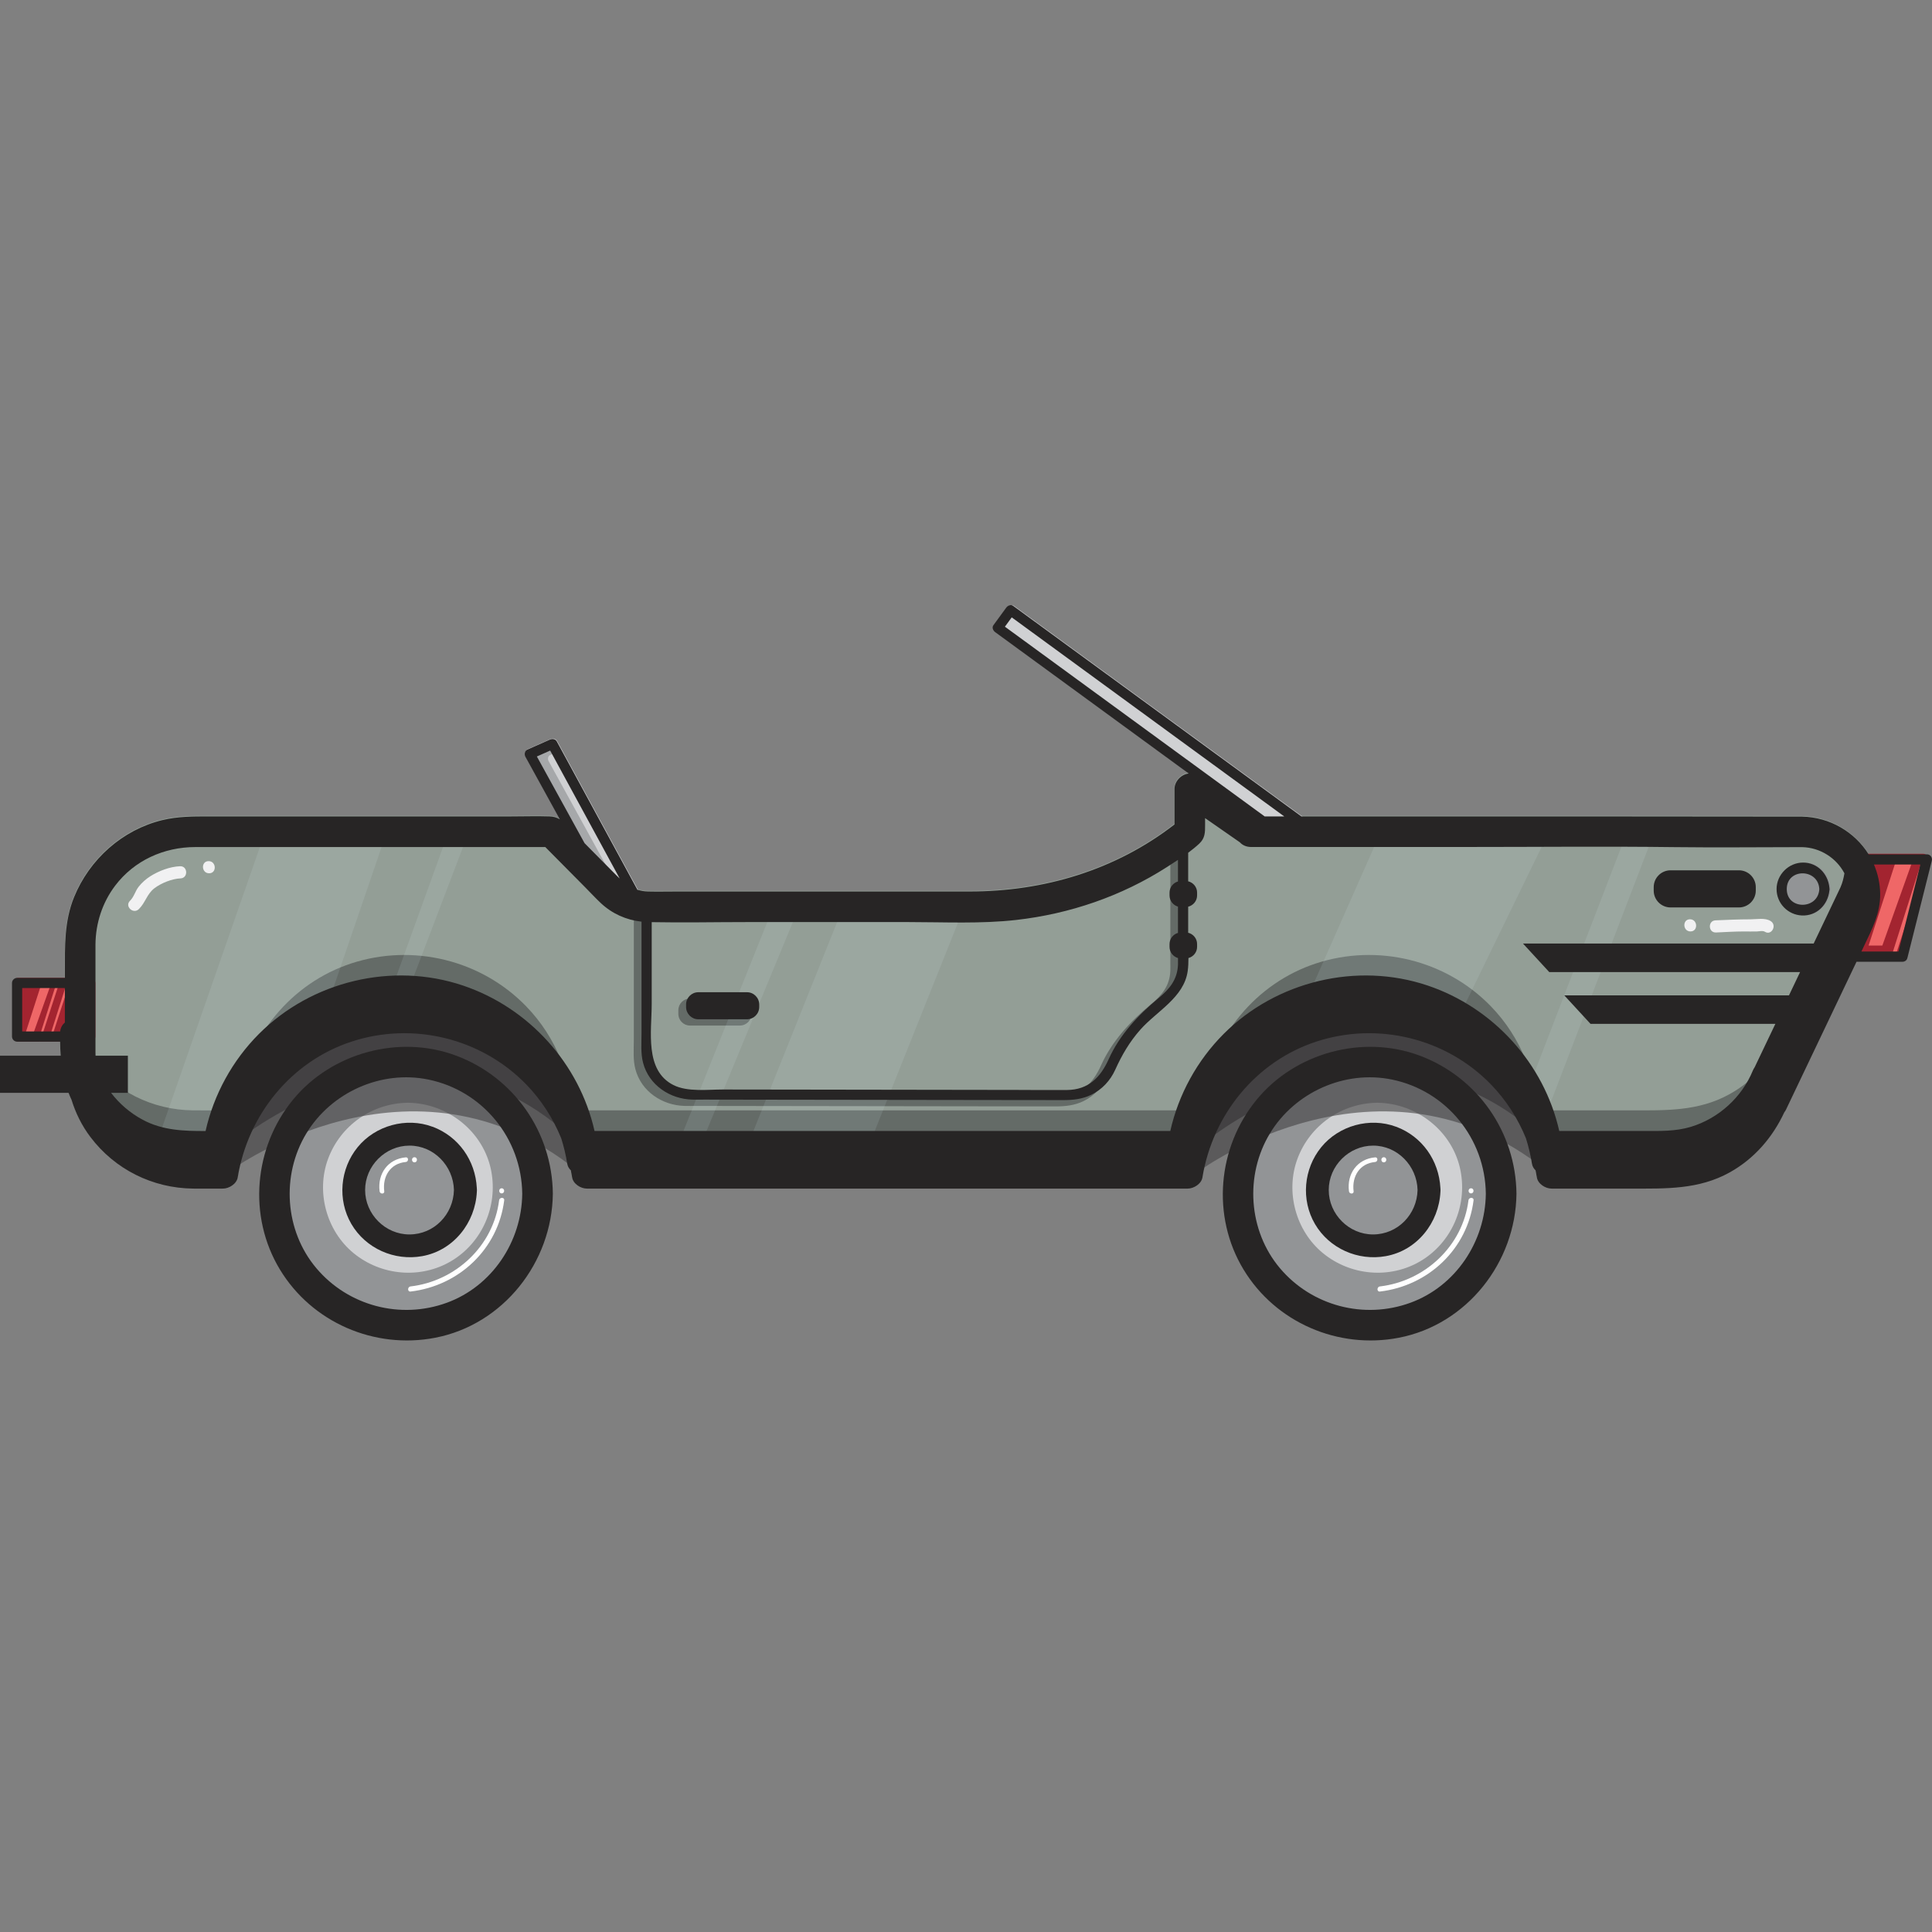 <?xml version="1.0" encoding="UTF-8"?>
<svg id="Layer_1" xmlns="http://www.w3.org/2000/svg" version="1.1" viewBox="0 0 512 512">
  <rect x="0" y="0" width="512" height="512" fill="#808080" stroke="none"/>
  <!-- Generator: Adobe Illustrator 29.1.0, SVG Export Plug-In . SVG Version: 2.1.0 Build 142)  -->
  <defs>
    <style>
      .st0 {
        fill: #a32430;
      }

      .st1 {
        fill: #929496;
      }

      .st2 {
        fill: #a6a8aa;
      }

      .st3 {
        fill: #939e96;
      }

      .st4 {
        fill: #fff;
      }

      .st5 {
        fill: #f1f1f2;
      }

      .st6 {
        opacity: .6;
      }

      .st6, .st7 {
        isolation: isolate;
      }

      .st6, .st8 {
        fill: #434244;
      }

      .st9 {
        fill: #646b67;
      }

      .st10 {
        fill: #ef6767;
      }

      .st7 {
        fill: #e3f6ff;
        opacity: .1;
      }

      .st11 {
        fill: #272525;
      }

      .st12 {
        fill: #d0d1d3;
      }
    </style>
  </defs>
  <g>
    <path class="st3" d="M477.5,216.23c-15.65,0-31.3-.04-46.96-.04h-97.74c-5.17-3.6-10.33-7.19-15.5-10.79-2.59-1.8-6.1.61-6.1,3.5v9.41c-15.66,12.13-34.62,17.77-54.33,17.77h-77.62c-2.52,0-5.05.06-7.58,0-3.51-.08-5.93-1.83-8.27-4.18-2.46-2.48-4.92-4.97-7.38-7.45-2.15-2.17-4.24-4.42-6.46-6.52-1.17-1.11-2.37-1.69-3.98-1.74-3.36-.11-6.74,0-10.09,0H55.12c-4.09,0-8.1,0-12.14.98-10.59,2.56-19.33,10.38-23.41,20.42-2.6,6.39-2.43,12.98-2.43,19.71v13.51c-.77.65-1.29,1.64-1.29,2.97,0,5.27.24,10.43,2.16,15.41.28.72.58,1.42.9,2.11,1.07,3.46,2.67,6.76,4.99,9.84,6.49,8.59,16.48,13.58,27.24,13.69,2.64.03,5.27,0,7.91,0,1.62,0,3.63-1.25,3.91-2.98,2.7-16.51,14.1-30.71,30.16-35.97,16.25-5.33,34.39-.93,46.31,11.36,4.02,4.15,7.1,8.98,9.24,14.23.7,2.21,1.24,4.48,1.61,6.8.11.66.46,1.24.95,1.72.12.62.24,1.24.34,1.86.28,1.73,2.27,2.98,3.91,2.98h159.23c1.62,0,3.63-1.25,3.91-2.98,2.7-16.51,14.1-30.71,30.16-35.97,16.25-5.33,34.39-.93,46.31,11.36,4.02,4.15,7.1,8.98,9.24,14.23.7,2.21,1.24,4.48,1.61,6.8.11.66.46,1.24.95,1.72.12.62.24,1.24.34,1.86.28,1.73,2.27,2.98,3.91,2.98h21.15c9.07,0,17.81.3,26.07-4.3,6.51-3.63,11.36-9.26,14.46-15.93.16-.2.3-.41.42-.65,4.3-9.02,8.6-18.03,12.9-27.05,2.62-5.49,5.24-10.99,7.86-16.48,2.09-4.39,4.29-8.64,4.22-13.68-.15-11.36-9.53-20.26-20.73-20.49Z"/>
    <path class="st9" d="M495.1,235.51c-.05-.38-.12-.75-.19-1.13-.71.04-1.48-.3-1.78-.94-.15-.3-.28-.61-.4-.92-2.2,4.6-4.39,9.21-6.59,13.81-4.3,9.02-8.6,18.03-12.9,27.05-.11.24-.26.45-.42.65-3.1,6.67-7.94,12.31-14.46,15.93-8.26,4.6-17,4.3-26.07,4.3h-21.15c-1.64,0-3.63-1.25-3.91-2.98-.1-.62-.22-1.24-.34-1.86-.49-.48-.84-1.06-.95-1.72-.38-2.32-.92-4.59-1.61-6.8-2.13-5.25-5.21-10.09-9.24-14.23-11.92-12.29-30.05-16.69-46.31-11.36-16.06,5.27-27.46,19.46-30.16,35.97-.28,1.73-2.29,2.98-3.91,2.98h-159.23c-1.64,0-3.63-1.25-3.91-2.98-.1-.62-.22-1.24-.34-1.86-.49-.48-.84-1.06-.95-1.72-.38-2.31-.92-4.59-1.61-6.8-2.13-5.25-5.21-10.09-9.24-14.23-11.92-12.29-30.05-16.69-46.31-11.36-16.06,5.27-27.46,19.46-30.16,35.97-.28,1.73-2.29,2.98-3.91,2.98-2.64,0-5.27.03-7.91,0-10.76-.11-20.76-5.09-27.24-13.69-.63-.84-1.21-1.7-1.74-2.57-.42,2.64-.93,5.26-1.43,7.84.87,1.8,1.91,3.54,3.17,5.21,6.49,8.59,16.48,13.58,27.24,13.69,2.64.03,5.27,0,7.91,0,1.62,0,3.63-1.25,3.91-2.98,2.7-16.51,14.1-30.71,30.16-35.97,16.25-5.33,34.39-.93,46.31,11.36,4.02,4.15,7.1,8.98,9.24,14.23.7,2.21,1.23,4.48,1.61,6.8.11.66.46,1.24.95,1.72.12.62.24,1.24.34,1.86.28,1.73,2.27,2.98,3.91,2.98h159.23c1.62,0,3.63-1.25,3.91-2.98,2.7-16.51,14.1-30.71,30.16-35.97,16.25-5.33,34.39-.93,46.31,11.36,4.02,4.15,7.1,8.98,9.24,14.23.7,2.21,1.24,4.48,1.61,6.8.11.66.46,1.24.95,1.72.12.62.24,1.24.34,1.86.28,1.73,2.27,2.98,3.91,2.98h21.15c9.07,0,17.81.3,26.07-4.3,6.51-3.63,11.36-9.26,14.46-15.93.16-.2.3-.41.42-.65,4.3-9.02,8.6-18.03,12.9-27.05,2.62-5.49,5.24-10.99,7.86-16.48.59-1.24,1.19-2.46,1.74-3.7-.33-.22-.58-.58-.65-1.13Z"/>
    <path class="st0" d="M25.26,260.49c0-.73-.62-1.35-1.35-1.35H4.86c-.73,0-1.35.62-1.35,1.35v14.2c0,.73.62,1.35,1.35,1.35h19.05c.4,0,.7-.14.91-.36.02-.01.03-.03.05-.04,0,0,.02-.02.03-.03.22-.22.37-.52.37-.92v-14.2Z"/>
    <g>
      <path class="st8" d="M320.1,302.11s47.35-39.3,88.93.04c0,0-2.14-36.86-44.85-36.86-42.6,0-44.09,36.82-44.09,36.82Z"/>
      <g>
        <path class="st1" d="M398.76,308.66c-3.14-16.58-18.24-28.42-34.87-28.62-14.89.17-28.19,9.42-33.41,23.41-5.15,13.8-.76,30.14,10.6,39.5,11.54,9.5,28.16,11.03,41.06,3.27,12.86-7.73,19.4-22.87,16.62-37.55Z"/>
        <path class="st12" d="M387.08,310.36c-1.99-10.5-11.55-18-22.08-18.12-9.43.11-17.85,5.96-21.15,14.82-3.26,8.74-.48,19.09,6.71,25.01,7.31,6.02,17.83,6.98,26,2.07,8.14-4.9,12.28-14.48,10.52-23.78Z"/>
        <path class="st1" d="M380.03,311.75c-1.34-7.08-7.79-12.14-14.89-12.22-6.36.07-12.04,4.02-14.27,10-2.2,5.89-.32,12.87,4.53,16.87,4.93,4.06,12.03,4.71,17.54,1.39,5.49-3.3,8.28-9.77,7.1-16.04Z"/>
        <path class="st4" d="M358.72,315.71c-.5-3.92,1.58-7.4,5.71-7.77.78-.07.79-1.3,0-1.23-4.75.42-7.54,4.34-6.94,9,.1.78,1.33.79,1.23,0h0Z"/>
        <path class="st4" d="M366.73,308.03c.87,0,.87-1.35,0-1.35s-.87,1.35,0,1.35h0Z"/>
        <path class="st4" d="M389.84,316.26c.87,0,.87-1.35,0-1.35-.87,0-.87,1.35,0,1.35h0Z"/>
        <path class="st4" d="M389.16,318.09c-1.51,12.13-11.55,21.43-23.47,22.83-.85.1-.86,1.45,0,1.35,12.86-1.5,23.21-11.29,24.82-24.18.11-.86-1.24-.85-1.35,0Z"/>
      </g>
      <path class="st6" d="M318.21,310.04s47.88-34.93,91.42.04c0,0-.71-44.88-44.62-44.88-43.79,0-46.8,44.84-46.8,44.84Z"/>
    </g>
    <g>
      <path class="st8" d="M63.21,302.11s47.35-39.3,88.93.04c0,0-2.14-36.86-44.85-36.86-42.6,0-44.09,36.82-44.09,36.82Z"/>
      <g>
        <path class="st1" d="M141.87,308.66c-3.14-16.58-18.24-28.42-34.87-28.62-14.89.17-28.19,9.42-33.41,23.41-5.15,13.8-.76,30.14,10.6,39.5,11.54,9.5,28.16,11.03,41.06,3.27,12.86-7.73,19.4-22.87,16.62-37.55Z"/>
        <path class="st12" d="M130.19,310.36c-1.99-10.5-11.55-18-22.08-18.12-9.43.11-17.85,5.96-21.15,14.82-3.26,8.74-.48,19.09,6.71,25.01,7.31,6.02,17.83,6.98,26,2.07,8.14-4.9,12.28-14.48,10.52-23.78Z"/>
        <path class="st1" d="M123.13,311.75c-1.34-7.08-7.79-12.14-14.89-12.22-6.36.07-12.04,4.02-14.27,10-2.2,5.89-.32,12.87,4.53,16.87,4.93,4.06,12.03,4.71,17.54,1.39,5.49-3.3,8.28-9.77,7.1-16.04Z"/>
        <path class="st4" d="M101.83,315.71c-.5-3.92,1.58-7.4,5.71-7.77.78-.07.79-1.3,0-1.23-4.75.42-7.54,4.34-6.94,9,.1.78,1.33.79,1.23,0h0Z"/>
        <path class="st4" d="M109.84,308.03c.87,0,.87-1.35,0-1.35s-.87,1.35,0,1.35h0Z"/>
        <path class="st4" d="M132.95,316.26c.87,0,.87-1.35,0-1.35-.87,0-.87,1.35,0,1.35h0Z"/>
        <path class="st4" d="M132.27,318.09c-1.51,12.13-11.55,21.43-23.47,22.83-.85.1-.86,1.45,0,1.35,12.86-1.5,23.21-11.29,24.82-24.18.11-.86-1.24-.85-1.35,0Z"/>
      </g>
      <path class="st6" d="M61.32,310.04s47.88-34.93,91.42.04c0,0-.71-44.88-44.62-44.88-43.79,0-46.8,44.84-46.8,44.84Z"/>
    </g>
    <g>
      <polygon class="st10" points="11.01 260.62 13.53 260.7 8.72 274.19 6.63 274.19 11.01 260.62"/>
      <polygon class="st10" points="14.57 261.75 15.29 261.75 10.61 276.08 10.11 275.82 14.57 261.75"/>
      <polygon class="st10" points="17.73 260.43 18.44 260.43 13.77 274.76 13.26 274.5 17.73 260.43"/>
    </g>
    <path class="st1" d="M485.15,235.57c0-.15-.01-.28-.04-.4-.37-3.63-3.15-6.62-6.98-6.62s-7.02,3.21-7.02,7.02,3.02,6.84,6.71,7c3.95.17,6.9-2.85,7.29-6.6.03-.12.05-.25.04-.4Z"/>
    <path class="st0" d="M509.64,226.25h-16.26c-.58,0-1.16.42-1.3.99-2.19,8.59-4.37,17.18-6.56,25.77-.22.85.41,1.71,1.3,1.71h16.35c.23,0,.43-.05.6-.13.32-.14.59-.41.7-.86,2.16-8.59,4.31-17.18,6.47-25.77.21-.85-.41-1.71-1.3-1.71Z"/>
    <g>
      <path class="st9" d="M167.97,241.17v34.33c0,2.57-.25,5.36.42,7.86,1.56,5.9,7.11,9.57,13.03,9.72,1.08.03,2.16,0,3.25,0,6.69,0,13.38.02,20.07.03,19.32.03,38.65.05,57.97.08,5.68,0,11.37.02,17.05.02,2.57,0,5.04-.26,7.4-1.41,2.84-1.39,5.04-3.75,6.34-6.62,1.77-3.92,3.8-7.41,6.67-10.65,4.34-4.91,11.55-8.48,12.54-15.51.37-2.58.14-5.31.14-7.9v-28.55c0-1.74-2.7-1.74-2.7,0v32.46c0,.73.03,1.47,0,2.21-.14,4-2.24,6.52-5.19,8.95-5.34,4.41-10.3,9.74-13.16,16.12-2.2,4.89-5.4,8.15-11.07,8.2-4.44.04-8.88-.01-13.32-.02-18.3-.03-36.59-.05-54.89-.08-7.67-.01-15.33-.02-23-.03-4.06,0-9.37.7-13.1-1.19-7.69-3.89-5.74-14.32-5.74-21.44v-26.59c0-1.74-2.71-1.75-2.71,0h0Z"/>
      <path class="st9" d="M196.08,271.78h-13.23c-1.7,0-3.08-1.39-3.08-3.08v-1c0-1.7,1.39-3.08,3.08-3.08h13.23c1.7,0,3.08,1.39,3.08,3.08v1c0,1.7-1.39,3.08-3.08,3.08Z"/>
    </g>
    <path class="st12" d="M346.22,217.22c-.07-.08-.15-.16-.25-.23-8.66-6.33-17.32-12.65-25.99-18.98-13.9-10.15-27.8-20.31-41.7-30.46-3.19-2.33-6.38-4.66-9.57-6.99-.63-.46-1.46-.06-1.85.49-1.13,1.55-2.26,3.1-3.39,4.64-.46.63-.06,1.46.49,1.85,8.66,6.33,17.32,12.65,25.99,18.98,13.9,10.15,27.8,20.31,41.7,30.46,3.19,2.33,6.38,4.66,9.57,6.99.63.46,1.46.06,1.85-.49,1.13-1.55,2.26-3.1,3.39-4.64.46-.63.24-1.25-.24-1.62Z"/>
    <path class="st12" d="M169.62,236.8c-7.32-13.47-14.64-26.94-21.97-40.41-.38-.69-1.2-.77-1.85-.49-2,.89-4,1.77-6,2.66-.68.3-.8,1.27-.49,1.85,6.99,12.71,13.99,25.43,20.98,38.14.17.4.53.69,1.09.69h.01s.05,0,.08,0c2.32-.14,4.64-.28,6.97-.42,1.03-.06,1.68-1.1,1.17-2.03Z"/>
    <path class="st2" d="M169.63,237.41c-1.11-.67-1.76-1.52-2-2.69l-3.28.2s-.05,0-.07,0h-.01c-.48,0-.79-.25-.93-.59-5.99-10.89-11.98-21.77-17.97-32.66-.27-.5-.17-1.32.42-1.58.86-.38,1.73-.77,2.59-1.15-.37-.6-.6-1.25-.68-1.98-1.73.77-3.46,1.53-5.19,2.3-.68.3-.8,1.27-.49,1.85,6.99,12.71,13.99,25.43,20.98,38.14.17.4.53.69,1.09.69h.01s.05,0,.08,0c2.32-.14,4.64-.28,6.97-.42.09,0,.17-.03.26-.05-.45-.85-.92-1.55-1.78-2.07Z"/>
    <g>
      <path class="st7" d="M204.95,242.32c-.28,0-.52-.06-.74-.14l-27.26,67.96,4.57,3.43,29.44-71.23c-2-.01-4.01-.02-6.01-.02Z"/>
      <path class="st7" d="M222.63,242.4l-28.58,71.35h32.17l28.83-72.16c-10.79.77-21.61.85-32.42.81Z"/>
      <path class="st7" d="M81.35,275.52c.95-.57,1.91-1.12,2.88-1.65l.5-1.46c-1.23.88-2.34,1.96-3.38,3.11Z"/>
      <path class="st7" d="M69.74,221.98l-28.45,81.62,15.63-.07c2.24-3.59,4.42-7.26,6.78-10.79,2.63-5.67,7.23-10.91,11.02-15.31,2.84-3.3,5.61-7.18,9.55-9.26.72-.38,1.46-.68,2.22-.92l15.18-44.37c-10.66.14-21.32.15-31.93-.89Z"/>
      <path class="st7" d="M100.85,270.31l4.2.52,18.88-49.56c-1.97.86-4.02,1.53-6.11,2.06l-16.97,46.98Z"/>
      <path class="st7" d="M430.82,221.44l-27.37,71.12,7.03.81,27.66-72.1c-2.44.11-4.88.17-7.33.17Z"/>
      <path class="st7" d="M408.05,220.42c-7.5-.61-14.89-.89-22.42-.66-6.51.2-13.02.5-19.54.33l-20.01,45.21,39.51,6.31,24.83-51c-.79-.06-1.58-.12-2.37-.19Z"/>
    </g>
    <g>
      <polygon class="st10" points="502.82 226.98 507.21 227.12 498.84 250.58 495.2 250.58 502.82 226.98"/>
      <polygon class="st10" points="509.03 228.94 510.27 228.94 502.14 253.87 501.26 253.42 509.03 228.94"/>
    </g>
    <path class="st5" d="M447.86,243.62c-2.07,0-1.94,3.22.14,3.22s1.94-3.22-.14-3.22Z"/>
    <path class="st5" d="M469.24,244.09c-1.49-.93-3.64-.46-5.3-.46-3.13,0-6.2.14-9.32.27-2.07.09-1.94,3.31.14,3.22,2.46-.11,4.89-.27,7.36-.27,1.15,0,2.31.03,3.46,0,.63-.02,1.56-.28,2.14.08,1.76,1.1,3.28-1.74,1.53-2.83Z"/>
    <path class="st5" d="M47.71,229.56c-2.68.11-5.62,1.23-7.88,2.66-1.15.73-2.27,1.72-3.1,2.79-.92,1.18-1.19,2.63-2.28,3.71-1.49,1.45.86,3.65,2.34,2.21,1.76-1.72,2.14-4.04,4.16-5.56,1.83-1.37,4.62-2.49,6.9-2.59,2.07-.09,1.94-3.31-.14-3.22Z"/>
    <path class="st5" d="M55.28,228.21c-2.07,0-1.94,3.22.14,3.22s1.94-3.22-.14-3.22Z"/>
  </g>
  <g>
    <path class="st11" d="M376.25,279.76c-15.1-5.66-33.02-.78-43.23,11.67-10.38,12.66-12.01,30.88-3.48,44.99,8.5,14.06,25.08,21.2,41.14,18.1,18.08-3.48,31-19.99,31.2-38.17-.17-16.33-10.32-30.86-25.62-36.59ZM373.75,345.25c-12.28,4.48-26.11.83-34.55-9.16-8.39-9.94-9.36-24.63-2.67-35.7,6.59-10.91,19.8-16.87,32.34-14.3,14.41,2.95,24.73,15.61,24.89,30.27-.14,12.66-7.97,24.5-20,28.89Z"/>
    <path class="st11" d="M369.98,298.6c-6.96-2.6-15.18-.32-19.85,5.43-4.66,5.73-5.4,13.93-1.65,20.35,3.81,6.5,11.4,9.84,18.77,8.51,8.31-1.5,14.08-8.85,14.48-17.07.01-.14.02-.29.02-.45,0-.19,0-.37-.03-.55-.39-7.28-4.82-13.64-11.74-16.23ZM363.9,327.14c-6.42.02-11.77-5.36-11.77-11.77s5.35-11.77,11.77-11.77,11.61,5.35,11.77,11.77c-.16,6.43-5.23,11.75-11.77,11.77Z"/>
    <path class="st11" d="M120.88,279.76c-15.1-5.66-33.02-.78-43.23,11.67-10.38,12.66-12.01,30.88-3.48,44.99,8.5,14.06,25.08,21.2,41.14,18.1,18.08-3.48,31-19.99,31.2-38.17-.17-16.33-10.32-30.86-25.62-36.59ZM118.39,345.25c-12.28,4.48-26.11.83-34.55-9.16-8.4-9.94-9.36-24.63-2.67-35.7,6.59-10.91,19.8-16.87,32.34-14.3,14.41,2.95,24.73,15.61,24.89,30.27-.13,12.66-7.97,24.5-20,28.89Z"/>
    <path class="st11" d="M114.62,298.6c-6.96-2.6-15.18-.32-19.85,5.43-4.66,5.73-5.4,13.93-1.65,20.35,3.81,6.5,11.4,9.84,18.77,8.51,8.31-1.5,14.08-8.85,14.48-17.07.01-.14.02-.29.02-.45,0-.19,0-.37-.03-.55-.38-7.28-4.82-13.64-11.73-16.23ZM108.53,327.14c-6.42.02-11.77-5.36-11.77-11.77s5.35-11.77,11.77-11.77,11.61,5.35,11.77,11.77c-.16,6.43-5.23,11.75-11.77,11.77Z"/>
    <path class="st11" d="M477.83,228.59c-3.82,0-7.02,3.21-7.02,7.02s3.02,6.84,6.71,7c3.95.17,6.9-2.85,7.29-6.6.03-.12.05-.25.04-.4,0-.15-.01-.28-.04-.4-.37-3.63-3.15-6.62-6.98-6.62ZM473.51,235.61c0-5.58,8.33-5.53,8.63,0-.3,5.53-8.63,5.58-8.63,0Z"/>
    <path class="st11" d="M460.84,230.64h-18.13c-2.46,0-4.46,2-4.46,4.46v.92c0,2.46,2,4.46,4.46,4.46h18.13c2.46,0,4.46-2,4.46-4.46v-.92c0-2.46-2-4.46-4.46-4.46Z"/>
    <path class="st11" d="M510.66,226.41h-15.45c-3.68-5.92-10.27-9.85-17.66-10-15.65,0-31.3-.04-46.96-.04h-85.69c-8.38-6.12-16.75-12.24-25.13-18.36-13.9-10.15-27.8-20.31-41.7-30.46-3.19-2.33-6.38-4.66-9.57-6.99-.63-.46-1.46-.06-1.85.49-1.13,1.55-2.26,3.1-3.39,4.64-.46.63-.06,1.46.49,1.85,8.66,6.33,17.32,12.65,25.99,18.98,8.43,6.15,16.85,12.31,25.28,18.47-1.97.22-3.76,2.03-3.76,4.09v9.41c-15.66,12.13-34.62,17.77-54.33,17.77h-77.62c-2.52,0-5.05.06-7.58,0-1.02-.02-1.95-.19-2.81-.47-7.12-13.1-14.24-26.19-21.36-39.29-.38-.69-1.2-.77-1.85-.49-2,.89-4,1.77-6,2.66-.68.3-.8,1.27-.49,1.85,3.05,5.54,6.09,11.08,9.14,16.61-.8-.48-1.68-.74-2.73-.77-3.36-.11-6.74,0-10.09,0H55.17c-4.09,0-8.1,0-12.13.98-10.59,2.56-19.33,10.38-23.41,20.42-2.6,6.39-2.43,12.98-2.43,19.71v1.68H4.53c-.73,0-1.35.62-1.35,1.35v14.2c0,.73.62,1.35,1.35,1.35h11.39c.02,1.25.07,2.49.16,3.72H0v9.84h18.16c.25.63.51,1.25.79,1.85,1.07,3.46,2.67,6.76,4.99,9.84,6.49,8.6,16.48,13.58,27.24,13.69,2.64.03,5.27,0,7.91,0,1.62,0,3.63-1.25,3.91-2.98,2.7-16.51,14.1-30.71,30.16-35.97,16.25-5.33,34.39-.93,46.31,11.36,4.02,4.15,7.1,8.98,9.24,14.23.7,2.21,1.24,4.48,1.61,6.8.11.66.46,1.24.95,1.72.12.62.24,1.24.34,1.86.28,1.73,2.27,2.98,3.91,2.98h159.23c1.62,0,3.63-1.25,3.91-2.98,2.7-16.51,14.1-30.71,30.16-35.97,16.25-5.33,34.39-.93,46.31,11.36,4.02,4.15,7.1,8.98,9.24,14.23.7,2.21,1.24,4.48,1.61,6.8.11.66.46,1.24.95,1.72.12.62.24,1.24.34,1.86.28,1.73,2.27,2.98,3.91,2.98h21.15c9.07,0,17.81.3,26.07-4.3,6.51-3.63,11.36-9.27,14.46-15.93.16-.2.3-.41.42-.65,4.3-9.02,8.6-18.03,12.9-27.05,1.94-4.06,3.87-8.12,5.81-12.18h12.18c.23,0,.43-.05.6-.14.32-.14.59-.41.7-.86,2.16-8.59,4.31-17.18,6.47-25.77.22-.85-.4-1.71-1.3-1.71ZM17.19,270.97c-.65.55-1.12,1.34-1.25,2.37H5.88v-11.5h11.31c0,3.04,0,6.09,0,9.13ZM274.68,172.19c-2.79-2.04-5.58-4.08-8.37-6.11.6-.82,1.2-1.65,1.81-2.47,8.34,6.09,16.67,12.18,25.01,18.27,13.9,10.15,27.8,20.31,41.7,30.46,1.84,1.34,3.68,2.69,5.52,4.03h-5.19c-6.26-4.57-12.52-9.14-18.77-13.71-13.9-10.15-27.8-20.3-41.7-30.46ZM172.71,266.09v-21.71c8.38.16,16.78-.02,25.15-.02h42.94c9.43,0,19.11.5,28.49-.56,14.18-1.6,27.93-6.3,39.96-14.02.96-.61,1.94-1.25,2.92-1.9v5.72c-1.28.37-2.23,1.55-2.23,2.95v.76c0,1.4.95,2.58,2.23,2.95v6.97c-1.28.37-2.23,1.55-2.23,2.95v.76c0,1.4.95,2.58,2.24,2.95,0,.57.02,1.13,0,1.7-.14,4-2.24,6.52-5.19,8.95-5.33,4.41-10.3,9.74-13.16,16.12-2.2,4.89-5.4,8.15-11.07,8.2-4.44.04-8.88-.01-13.32-.02-18.3-.03-36.59-.05-54.89-.08-7.67-.01-15.33-.02-23-.03-4.06,0-9.37.7-13.1-1.19-7.69-3.89-5.74-14.32-5.74-21.44ZM142.29,200.47c1.17-.52,2.34-1.04,3.51-1.56,6.15,11.3,12.29,22.61,18.43,33.91-.26-.24-.52-.49-.78-.75-2.46-2.48-4.92-4.97-7.38-7.45-.39-.39-.77-.79-1.16-1.18-4.21-7.65-8.42-15.31-12.64-22.97ZM487.78,235.08c-2.38,4.99-4.76,9.98-7.14,14.97h-77.03l6.96,7.56h66.47c-.98,2.06-1.96,4.11-2.94,6.17h-59.55l6.96,7.56h48.98c-.88,1.85-1.77,3.7-2.65,5.55-.95,1.98-1.89,3.97-2.84,5.95-.19.27-.35.56-.48.87-2.9,7.1-9.12,12.72-16.45,14.92-4.1,1.23-8.21,1.09-12.42,1.09h-22.43c-4.03-17.88-17.45-32.68-34.89-38.55-18.74-6.31-40.1-1.14-54.04,12.82-7.03,7.04-11.97,16.04-14.15,25.73h-152.58c-4.03-17.88-17.45-32.68-34.89-38.55-18.74-6.31-40.1-1.14-54.04,12.82-7.03,7.04-11.97,16.05-14.15,25.74-5.74.02-11.36-.14-16.64-2.97-3.35-1.79-6.19-4.25-8.41-7.15h4.46v-9.84h-8.57c0-.28-.02-.57-.02-.85v-22.8c0-1.96-.02-3.91,0-5.87.06-5.61,1.82-11.05,5.22-15.54,5.08-6.7,12.92-10.21,21.22-10.23,4.07-.01,8.15,0,12.22,0h80.55c3.53,3.57,7.06,7.13,10.6,10.7,1.37,1.38,2.7,2.83,4.12,4.16,3.03,2.83,6.74,4.47,10.78,4.91v29.58c0,2.57-.25,5.36.42,7.86,1.56,5.9,7.11,9.57,13.03,9.72,1.08.03,2.16,0,3.25,0,6.69,0,13.38.02,20.07.03,19.32.03,38.65.05,57.97.08,5.68,0,11.37.02,17.05.02,2.57,0,5.04-.26,7.4-1.41,2.84-1.39,5.04-3.75,6.34-6.62,1.77-3.92,3.8-7.41,6.67-10.65,4.34-4.91,11.55-8.48,12.54-15.51.16-1.13.2-2.3.2-3.46,1.31-.35,2.29-1.54,2.29-2.96v-.76c0-1.44-1.01-2.65-2.36-2.98v-6.91c1.35-.32,2.36-1.54,2.36-2.98v-.76c0-1.44-1.01-2.66-2.36-2.98v-7.57c1.03-.77,2.03-1.57,2.94-2.42,1.56-1.46,1.54-3.02,1.54-4.93v-1.83c3.07,2.14,6.14,4.28,9.21,6.41.65.71,1.6,1.2,2.84,1.24.06,0,.13,0,.19,0,.14,0,.28,0,.41,0h57.1c18.27,0,36.55-.19,54.81.04,11.2.14,22.42,0,33.63,0,4.86.1,9.13,2.92,11.24,6.94-.21,1.24-.5,2.47-1.01,3.62ZM503.13,252.17h-9.84c.25-.53.51-1.07.76-1.6,2.09-4.39,4.29-8.64,4.22-13.68-.04-2.77-.63-5.4-1.66-7.79h12.3c-1.93,7.69-3.86,15.38-5.79,23.07Z"/>
    <path class="st11" d="M185.06,270.12h12.9c1.78,0,3.24-1.46,3.24-3.25v-.67c0-1.78-1.46-3.25-3.24-3.25h-12.9c-1.78,0-3.24,1.46-3.24,3.25v.67c0,1.78,1.46,3.25,3.24,3.25Z"/>
  </g>
</svg>